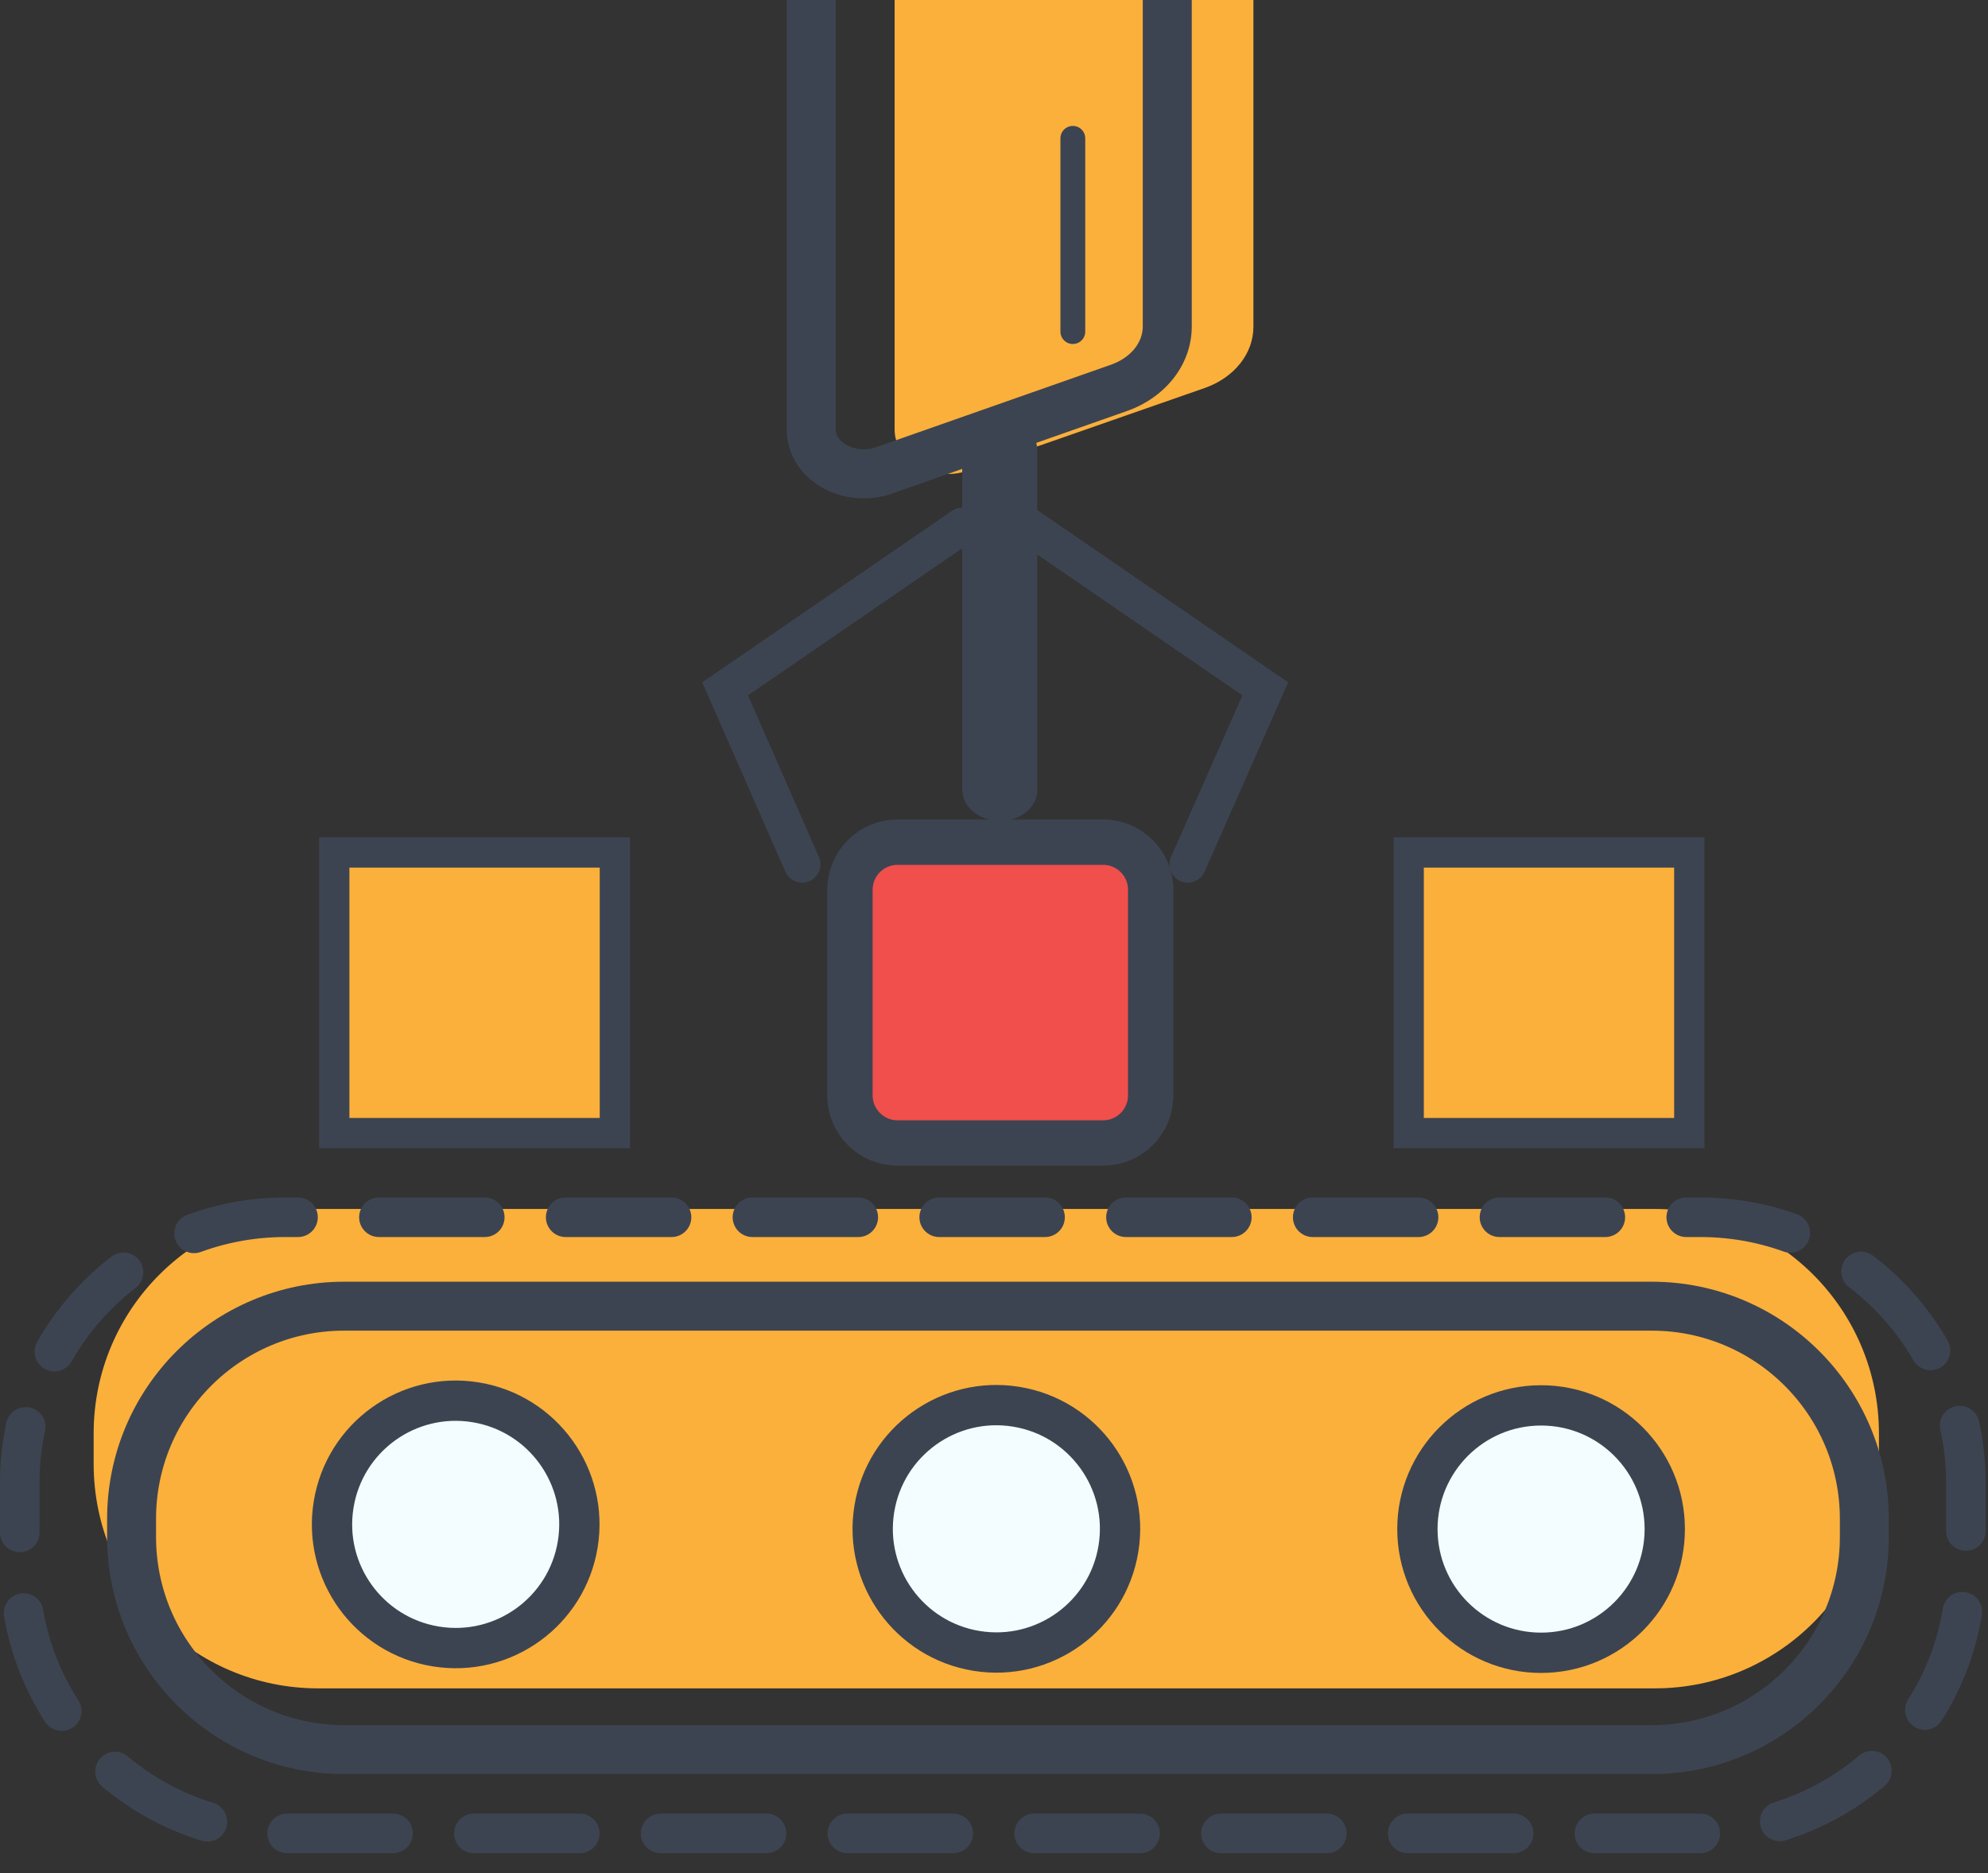 <?xml version="1.0" encoding="utf-8"?>
<!-- Generator: Adobe Illustrator 23.0.6, SVG Export Plug-In . SVG Version: 6.00 Build 0)  -->
<svg version="1.1" id="icon" xmlns="http://www.w3.org/2000/svg" xmlns:xlink="http://www.w3.org/1999/xlink" x="0px" y="0px"
	 viewBox="0 0 503.1 474" style="enable-background:new 0 0 503.1 474;" xml:space="preserve">
<rect x="0" y="0" width="503.1" height="474" fill="#333333" stroke="none"/>
<style type="text/css">
	.st0{fill:#FBB03B;}
	.st1{fill:none;stroke:#3D4451;stroke-width:12.383;stroke-miterlimit:10;}
	.st2{fill:#F3FDFF;stroke:#3D4451;stroke-width:10.2;stroke-miterlimit:10;}
	.st3{fill:#F04F4C;stroke:#3D4451;stroke-width:11.475;stroke-miterlimit:10;}
	.st4{fill:#FBB03B;stroke:#3D4451;stroke-width:7.65;stroke-miterlimit:10;}
	.st5{fill:url(#SVGID_1_);}
	.st6{fill:url(#SVGID_2_);}
	.st7{fill:none;stroke:#3D4451;stroke-width:9.261;stroke-linecap:round;stroke-miterlimit:10;}
	.st8{fill:none;stroke:#3D4451;stroke-width:6.284;stroke-linecap:round;stroke-miterlimit:10;}
	.st9{fill:none;stroke:#3D4451;stroke-width:10.007;stroke-linecap:round;stroke-miterlimit:10;stroke-dasharray:26.792,20.471;}
</style>
<g>
	<path class="st0" d="M418.8,427.2H80.5c-31.4,0-56.8-25.4-56.8-56.8v-7.7c0-31.4,25.4-56.8,56.8-56.8h338.2
		c31.4,0,56.8,25.4,56.8,56.8v7.7C475.6,401.7,450.1,427.2,418.8,427.2z"/>
	<path class="st1" d="M418,442.7H87.1c-29.7,0-53.8-24.1-53.8-53.8v-4.6c0-29.7,24.1-53.8,53.8-53.8H418c29.7,0,53.8,24.1,53.8,53.8
		v4.6C471.8,418.6,447.7,442.7,418,442.7z"/>
	
		<ellipse transform="matrix(0.16 -0.987 0.987 0.16 -283.927 437.881)" class="st2" cx="115.4" cy="385.8" rx="31.3" ry="31.3"/>
	<ellipse class="st2" cx="390" cy="386.9" rx="31.3" ry="31.3"/>
	
		<ellipse transform="matrix(0.16 -0.987 0.987 0.16 -170.088 573.949)" class="st2" cx="252.3" cy="386.9" rx="31.3" ry="31.3"/>
	<path class="st3" d="M279.2,289.2h-52.1c-6.6,0-12-5.4-12-12v-52.1c0-6.6,5.4-12,12-12h52.1c6.6,0,12,5.4,12,12v52.1
		C291.2,283.8,285.8,289.2,279.2,289.2z"/>
	<rect x="356.5" y="215.7" class="st4" width="71" height="71"/>
	<rect x="84.6" y="215.7" class="st4" width="71" height="71"/>
	<g>
		<path class="st0" d="M226.4,0v108.7c0,8,9.7,13.4,18.5,10.4l59.9-20.9c7.5-2.6,12.4-8.7,12.4-15.5V0"/>
		
			<linearGradient id="SVGID_1_" gradientUnits="userSpaceOnUse" x1="-6.74" y1="1274.193" x2="525.076" y2="-599.25" gradientTransform="matrix(1 0 0 -1 0 516)">
			<stop  offset="0" style="stop-color:#3D4451"/>
			<stop  offset="1" style="stop-color:#3D4451"/>
		</linearGradient>
		<path class="st5" d="M253,207.7c-5.3,0-9.5-3.6-9.5-8v-85.8c0-4.4,4.3-8,9.5-8c5.3,0,9.5,3.6,9.5,8v85.8
			C262.6,204.2,258.3,207.7,253,207.7z"/>
		<g>
			
				<linearGradient id="SVGID_2_" gradientUnits="userSpaceOnUse" x1="231.957" y1="525.327" x2="266.764" y2="402.709" gradientTransform="matrix(1 0 0 -1 0 516)">
				<stop  offset="0" style="stop-color:#3D4451"/>
				<stop  offset="1" style="stop-color:#3D4451"/>
			</linearGradient>
			<path class="st6" d="M218.6,126.1c-4.4,0-8.7-1.3-12.2-3.8c-4.7-3.3-7.3-8.3-7.3-13.6V0h12.4v108.7c0,1.7,1.1,2.8,2.1,3.5
				c1.7,1.2,4.8,2.1,8,1l59.5-20.9c4.9-1.7,8.1-5.5,8.1-9.7V0h12.4v82.6c0,9.5-6.5,17.9-16.4,21.4l-59.5,20.9
				C223.5,125.7,221,126.1,218.6,126.1z"/>
		</g>
	</g>
	<polyline class="st7" points="243.5,133.1 183.5,174.3 203,218.7 	"/>
	<polyline class="st7" points="260.2,133.1 320.2,174.3 300.6,218.7 	"/>
	<line class="st8" x1="271.5" y1="35" x2="271.5" y2="83.9"/>
	<g>
		<g>
			<path class="st9" d="M430.3,463.9H72.2C35.1,463.9,5,433.8,5,396.7v-21.5C5,338.1,35.1,308,72.2,308h358.1
				c37.1,0,67.2,30.1,67.2,67.2v21.5C497.6,433.8,467.5,463.9,430.3,463.9z"/>
		</g>
	</g>
</g>
</svg>
